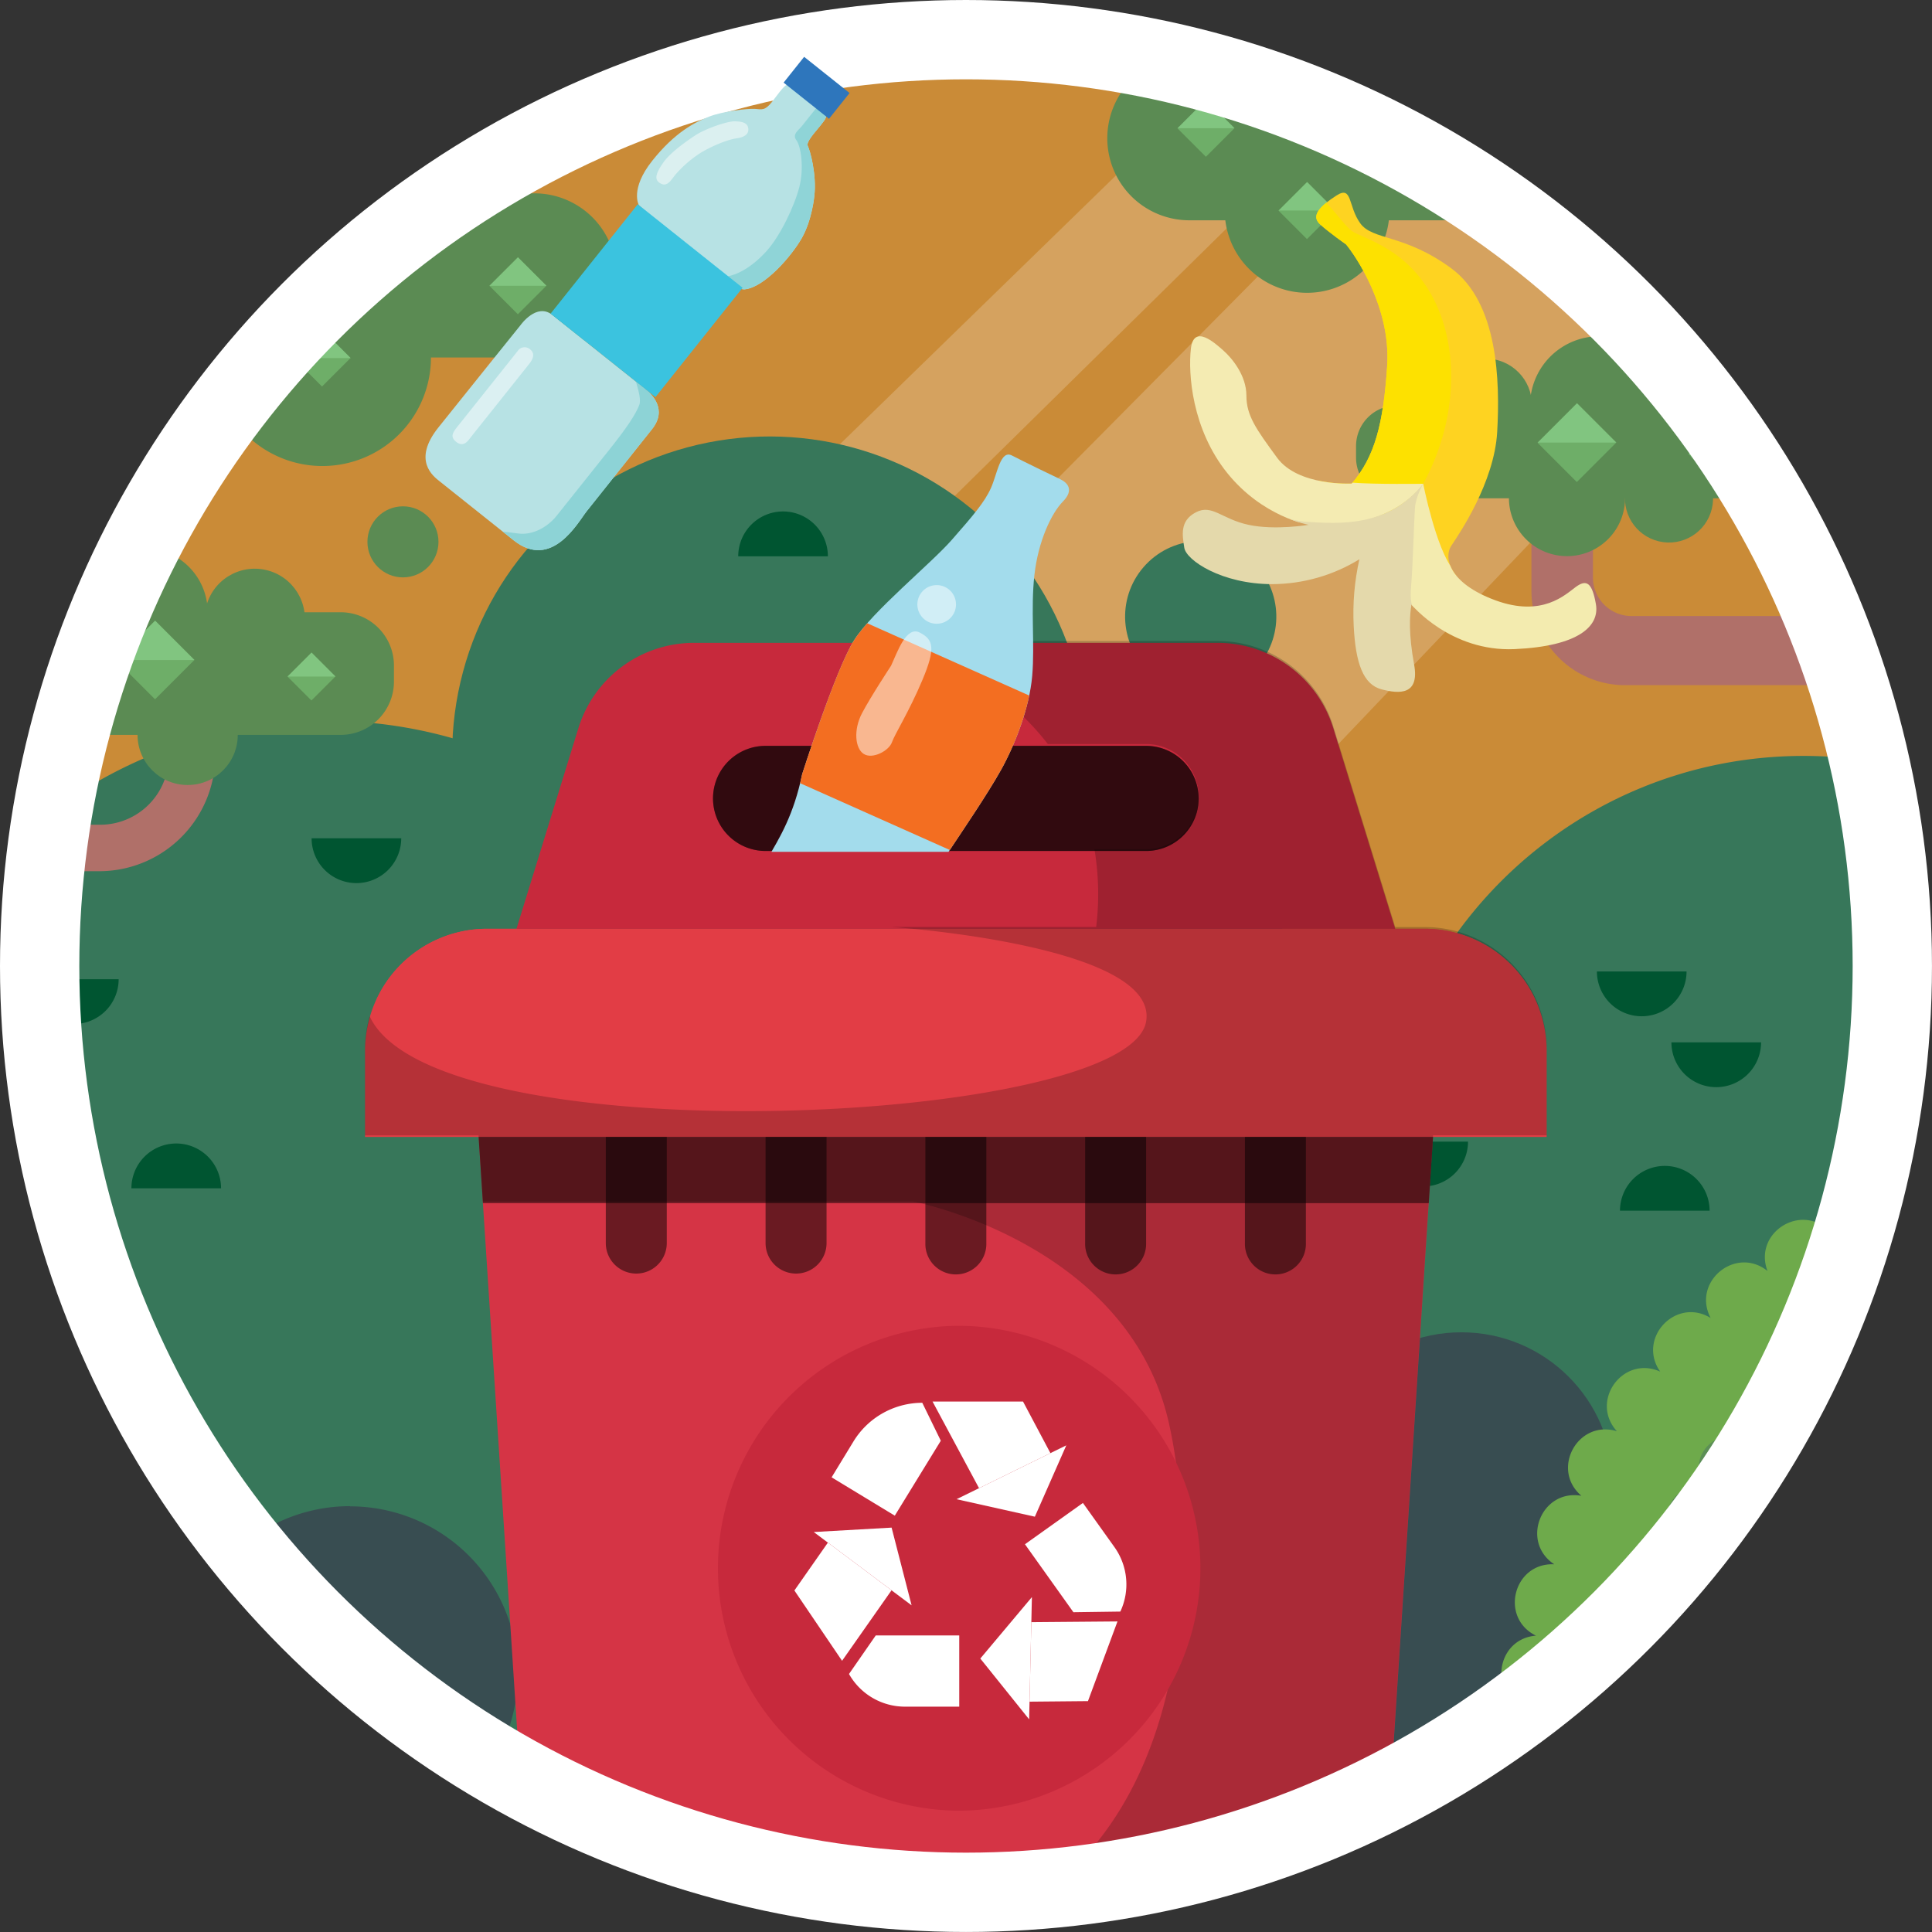 <svg viewBox="0 0 828.17 828.17" xmlns="http://www.w3.org/2000/svg" xmlns:xlink="http://www.w3.org/1999/xlink"><rect x="0" y="0" width="828.17" height="828.17" fill="#333333" stroke="none"/><clipPath id="a" transform="translate(-97.72 -98.04)"><path d="m441.58 429.87s14.28-44.8 22.23-57.35 32.83-32.71 41.92-43.08 14.13-16.21 16.82-22.33 4-16.37 8.94-13.82 17.24 8.51 20.61 10.11 6.08 4.72 1.22 9.66-10.58 16.92-12.2 31.55.24 29.41-.93 43.13-7.5 29.81-13.39 40.36-17.1 27-24.63 38.31-14.33 21.43-15.42 31.1-2.12 24.51-6.62 32.29-10.61 16.63-21.7 11.1-39.37-19.29-45.91-23.09-13-9-7.8-20.67 15.62-20.44 21.58-30.42 11.7-19.65 15.28-36.85z"/></clipPath><clipPath id="b" transform="translate(-97.72 -98.04)"><path d="m320.91 237.34s6.84-9.66 13.53-4.33l39.83 31.74c2.85 2.28 9.74 8.75 2.91 17.31l-28 35.17c-3.59 4.51-14.9 25.48-31.28 12.42l-31.71-25.27c-2.71-2.16-11.84-8.94-.58-23.07s32.55-40.52 35.3-43.97z"/></clipPath><clipPath id="c" transform="translate(-97.72 -98.04)"><path d="m371.55 185.91s-3.91-6.81 5.79-19 18.37-16.57 24.4-18.9 16.56-3.51 19.59-3.3 4.21.89 7.32-3 5.91-8.44 7.41-7.24l14.63 11.66c2 1.59 1.28 2.5-1.37 5.83-2.32 2.91-6.23 7-5.31 8.71s3.85 12.24 2.78 21.39c0 0-.94 10.23-5.35 18s-16 21.14-24.45 22-45.44-36.15-45.44-36.15z"/></clipPath><clipPath id="d" transform="translate(-97.72 -98.04)"><path d="m674.7 202.78c4.1 4.92 19.28 27.07 17.64 52.09s-5.34 39-15.18 50.46c0 0-23 1.23-32-11.08s-13.16-18.05-13.16-26.66-6.15-16-9.85-19.28-12.71-11.48-13.94-.82.41 34.46 15.59 53.32 34.9 22.19 34.9 22.19-14.36 2.47-25.84 0-15.59-9-22.56-5.33-5.74 9.85-4.92 15.18 16 15.59 37.73 15.59a71.94 71.94 0 0 0 37.33-10.67 105.8 105.8 0 0 0 -2.44 28.67c.82 16 4.1 25 11.89 27.08s16.41 2.46 14-10.67-1.93-21.12-1.13-25.64c0 0 16.72 20.31 44.2 19.08s36.51-9.85 34.86-19.28-4.1-10.67-8.61-7.38-14.36 13.12-34.45 5.74-22.22-18.46-18.94-23.37 18.46-27.07 19.69-48.81.41-55.38-19.69-70.14-33.64-11.9-39-19.28-3.28-16.41-10.25-11.9-11.08 8.62-7 12.31 11.13 8.6 11.13 8.6z"/></clipPath><path d="m902 417.41c-.71-.26-1.42-.53-2.11-.82a31.54 31.54 0 0 1 -13.52-8.69l-6.56-8.5c-20.15-45-37.06-91.43-66.52-131.4a295.12 295.12 0 0 0 -45.46-44.69c-37.83-28.31-79.43-51.85-114.3-83.88a396.09 396.09 0 0 0 -137.27-24.43c-219.26 0-397.08 177.82-397.08 397.12a398.83 398.83 0 0 0 8.12 80.25 53.2 53.2 0 0 1 10 17.7c8.88 25.2 15.44 51.13 22.38 76.95a398.82 398.82 0 0 0 121.57 145.18 40.92 40.92 0 0 1 9 1.36c10.24 2.82 18.35 9.53 24.27 18.08a72.32 72.32 0 0 0 5.27 5.09c1.89 1.31 3.83 2.55 5.79 3.76a396.41 396.41 0 0 0 40.1 19.15q4.47 1.73 8.95 3.36c13.88 2.08 27.67 4.7 41.35 7.56 23.53 4.91 46.89 10.58 70.42 15.42 17.08.58 34.17.43 51.39.62 6.62.08 13.27.26 20 .46a394.5 394.5 0 0 0 51.69-8.85c10.18-4.73 20.43-8.41 31.7-10.15q2.88-.45 5.79-.85a397.08 397.08 0 0 0 145.45-89.73c7.2-11.62 14.65-23.07 22-34.58 15.33-24 30.2-48.41 41.72-74.46 12.51-30.77 22.6-62.49 37.39-92.33 3-6 8-10.65 13.7-14.12q1.71-9.68 3-19.49v-100.88a394.76 394.76 0 0 0 -8.23-44.21z" fill="#ca8b37" transform="translate(-97.72 -98.04)"/><path d="m779.74 233.31q-5.84-5.13-11.94-10c-26.39-19.82-54.67-37.26-81.22-56.9l-523.16 528c6.81 33.65 42.1 109.83 98.12 108.06 25.44-.34-3.13 12.6 18.93 24.63l530-556c-8.18-10.73-25.81-20.68-30.73-37.79z" fill="#fff" opacity=".2" transform="translate(-97.72 -98.04)"/><path d="m137.31 610.07c3.92 11.12 7.38 22.39 10.63 33.72a42.41 42.41 0 0 1 1.54 5.45q1.44 5.16 2.85 10.32l515.79-507.49c-7.9-6.48-15.55-13.27-22.84-20.51a40.69 40.69 0 0 1 -7.21-9.66 50.7 50.7 0 0 0 -5.94-3.21l-497.68 484.55a62.93 62.93 0 0 1 2.86 6.83z" fill="#fff" opacity=".2" transform="translate(-97.72 -98.04)"/><circle cx="472.44" cy="396.16" fill="#37775a" r="77.21"/><path d="m805.56 776.62q4.41-6.86 8.82-13.72c15.33-24 30.2-48.41 41.72-74.46 12.51-30.77 22.6-62.49 37.39-92.33 3.47-7 9.72-12.2 16.67-15.79v-154a183.92 183.92 0 0 0 -39.33-4.25c-101.2 0-183.25 82-183.25 183.25a183.32 183.32 0 0 0 117.98 171.3z" fill="#37775a" transform="translate(-97.72 -98.04)"/><circle cx="622.23" cy="656.22" fill="#37775a" r="156.26" transform="matrix(.707 -.707 .707 .707 -379.49 534.15)"/><circle cx="492.95" cy="642.72" fill="#37775a" r="156.26" transform="matrix(.707 -.707 .707 .707 -407.81 438.78)"/><path d="m223.61 600.41a155.51 155.51 0 0 0 -81.8 23.12c12.62 39.42 20.81 80.23 34.65 119.24 8.54 10.6 17.63 20.76 26.81 30.82 16.58 18.19 33.19 36.23 48.73 55.23 3.79 2.12 7.62 4.16 11.46 6.15a44.76 44.76 0 0 1 26.78-1.41c10.24 2.82 18.35 9.53 24.27 18.08a72.32 72.32 0 0 0 5.27 5.09 153 153 0 0 0 15.45 9.27 156.25 156.25 0 0 0 -111.62-265.6z" fill="#37775a" transform="translate(-97.72 -98.04)"/><path d="m237.66 407a196.72 196.72 0 0 0 -131.06 49.78v123.87a46.24 46.24 0 0 1 11.4 4.35c9.73 5.13 15.79 15.14 19.31 25.1 15.34 43.52 23.73 89.23 39.15 132.7 8.54 10.6 17.63 20.76 26.81 30.82 8.55 9.37 17.1 18.71 25.51 28.17q4.41.19 8.88.2c109.06 0 197.47-88.41 197.47-197.47s-88.41-197.52-197.47-197.52z" fill="#37775a" transform="translate(-97.72 -98.04)"/><path d="m402.06 504.29c-109.06 0-197.47 88.42-197.47 197.48a196.5 196.5 0 0 0 35.24 112.58q6.17 7.16 12.17 14.47c3.8 2.12 7.63 4.16 11.48 6.17a44.63 44.63 0 0 1 26.76-1.43c10.24 2.82 18.35 9.53 24.27 18.08a72.32 72.32 0 0 0 5.27 5.09c10.92 7.54 23 13.34 35.13 18.63a458.45 458.45 0 0 0 69.51 22.64c98.53-11.1 175.11-94.7 175.11-196.2 0-109.09-88.41-197.51-197.47-197.51z" fill="#37775a" transform="translate(-97.72 -98.04)"/><circle cx="481.37" cy="603.73" fill="#37775a" r="197.47"/><path d="m655.47 897.93c6.55-4.2 13.14-8.39 20-12.11 8.37-4.56 17.27-8.14 26.15-11.71q8.07-5.42 15.95-11.15a97.81 97.81 0 0 1 15.92-16.15c7.65-6.12 15.36-12.06 23.86-16.92a185.77 185.77 0 0 1 21.6-10.19c3.65-5.91 7.11-11.94 10.74-17.88 8-13.12 16.42-26 24.71-38.92 15.33-24 30.2-48.41 41.72-74.46 4.73-11.64 9.12-23.41 13.54-35.16-21.62-85.62-99.14-149-191.47-149-109.06 0-197.47 88.42-197.47 197.48-.02 101.39 76.38 184.91 174.75 196.17z" fill="#37775a" transform="translate(-97.72 -98.04)"/><path d="m118 585a32.8 32.8 0 0 1 8.58 6.63 175.82 175.82 0 0 0 2.78-31.16 175 175 0 0 0 -22.76-86.56v106.74a46.24 46.24 0 0 1 11.4 4.35z" fill="#37775a" transform="translate(-97.72 -98.04)"/><circle cx="427.75" cy="421.24" fill="#37775a" r="136.12" transform="matrix(.707 -.707 .707 .707 -270.3 327.8)"/><circle cx="612.62" cy="362.36" fill="#37775a" r="32.42" transform="matrix(.653 -.757 .757 .653 -159.65 491.45)"/><circle cx="626.42" cy="636.14" fill="#384d51" r="65.04"/><path d="m723.43 856.1a97 97 0 0 1 10-9.29c7.65-6.12 15.36-12.06 23.86-16.92a185.77 185.77 0 0 1 21.6-10.19c3.65-5.91 7.11-11.94 10.74-17.88 7.13-11.66 14.56-23.12 21.94-34.61a65 65 0 1 0 -88.18 88.89z" fill="#384d51" transform="translate(-97.72 -98.04)"/><circle cx="648.38" cy="813.6" fill="#384d51" r="75.76" transform="matrix(.707 -.707 .707 .707 -483.12 598.73)"/><path d="m247.77 743.67a71.69 71.69 0 0 0 -51.71 22q3.58 4 7.21 8c16.58 18.19 33.19 36.23 48.73 55.23 3.79 2.12 7.62 4.16 11.46 6.15a44.76 44.76 0 0 1 26.78-1.41 42.55 42.55 0 0 1 21.65 14.61 71.92 71.92 0 0 0 -64.12-104.5z" fill="#384d51" transform="translate(-97.72 -98.04)"/><path d="m886.91 610.17a15.34 15.34 0 0 0 -5.34 12.5q2.58-6.28 5.34-12.5z" fill="#6eaa4b" transform="translate(-97.72 -98.04)"/><path d="m752.2 830.52a15.52 15.52 0 0 0 -12.2 11.16 155 155 0 0 1 17.33-11.79 185.77 185.77 0 0 1 21.6-10.19c3.65-5.91 7.11-11.94 10.74-17.88 8-13.12 16.42-26 24.71-38.92 15.33-24 30.2-48.41 41.72-74.46 8.58-21.1 16-42.65 24.62-63.73-12.29-10.4-31.31 2.35-25.35 18.14-13.67-10.92-32.51 4.67-24.37 20.15-14.92-9.12-31.66 8.71-21.62 23-15.95-7.19-30.32 12.6-18.56 25.55-16.73-5.13-28.51 16.3-15.22 27.67-17.23-3-26.24 19.75-11.62 29.37-17.48-.81-23.56 22.88-7.86 30.59-17.4 1.39-20.47 25.66-3.92 31.34z" fill="#6eaa4b" transform="translate(-97.72 -98.04)"/><path d="m814.38 762.9c10.1-15.79 20-31.8 28.88-48.33-12.52-4.3-23.21 11.18-13.9 21.42-13.7-4.2-23.34 13.35-12.46 22.66-12.37-2.15-19.56 11.89-13.08 20.69q5.27-8.22 10.56-16.44z" fill="#5c8f56" transform="translate(-97.72 -98.04)"/><path d="m853.41 694.34c-8.3 1.29-14.42 10.82-9.7 19.38q5.12-9.57 9.7-19.38z" fill="#5c8f56" transform="translate(-97.72 -98.04)"/><path d="m800.85 784a13.38 13.38 0 0 0 -7.29 11.57q3.62-5.83 7.29-11.57z" fill="#5c8f56" transform="translate(-97.72 -98.04)"/><circle cx="172.73" cy="232.27" fill="#5b8b53" r="15.23"/><path d="m170.07 422.16a29.41 29.41 0 0 1 -29.41 29.41h-31.1c-1 .77-1.94 1.51-3 2.19v17.73h33.64a49.75 49.75 0 0 0 49.8-49.75v-28.91h-19.93z" fill="#b07069" transform="translate(-97.72 -98.04)"/><path d="m326.81 180.92h-43c-16 23.91-43.89 36.25-67.14 52.41-6.24 5.76-12.32 11.68-18 17.95h128.14a35.18 35.18 0 0 0 0-70.36z" fill="#5b8b53" transform="translate(-97.72 -98.04)"/><path d="m254.78 208.75c-12.39 8.63-25.91 16.08-38.14 24.58a255.55 255.55 0 0 0 -23.1 23.79c-1 1.43-2 2.89-3 4.36a46.52 46.52 0 1 0 64.23-52.73z" fill="#5b8b53" transform="translate(-97.72 -98.04)"/><path d="m234.19 222h1.75a41.13 41.13 0 0 0 39.88-31c-11.65 12.58-26.76 21.77-41.63 31z" fill="#5b8b53" transform="translate(-97.72 -98.04)"/><path d="m243.75 360.49h-97.61c-6 17.41-11.67 35-17.15 52.57h114.76a22.85 22.85 0 0 0 22.84-22.84v-6.89a22.85 22.85 0 0 0 -22.84-22.84z" fill="#5b8b53" transform="translate(-97.72 -98.04)"/><path d="m159.16 332.94a27.92 27.92 0 0 0 -3 .17c-5.91 15.44-11.36 31.06-16.53 46.77a27.55 27.55 0 1 0 19.58-46.94z" fill="#5b8b53" transform="translate(-97.72 -98.04)"/><circle cx="206.91" cy="363.28" fill="#5b8b53" r="21.48" transform="matrix(.231 -.973 .973 .231 -292.06 382.67)"/><circle cx="80.44" cy="315.02" fill="#5b8b53" r="21.48"/><path d="m812.44 388.56-8.62-4.1-9 18.96 17.62 8.36z" fill="#925e59"/><path d="m863.57 362.11h-66.49a16.53 16.53 0 0 1 -16.53-16.53v-24.22h-26.36v30.23a40.16 40.16 0 0 0 40.16 40.16h78c1.36 0 2.71.06 4.05.14-4.3-9.89-8.54-19.89-12.83-29.78z" fill="#b07069" transform="translate(-97.72 -98.04)"/><path d="m454.07 903.73c4.92.56 9.84 1 14.76 1.34h165.6q8.57-1.82 16.89-4.48l1.54-1c4.83-3.09 9.68-6.2 14.6-9.17h-270.78a396 396 0 0 0 57.39 13.31z" fill="#5f6263" transform="translate(-97.72 -98.04)"/><path d="m537.78 906.6c29.73.34 60.29 2.82 90-.23 2.23-.39 4.45-.83 6.66-1.3h-165.61c22.94 1.63 45.82 1.27 68.95 1.53z" fill="#414445" transform="translate(-97.72 -98.04)"/><path d="m354.91 875.36c13.75 5.65 27.66 10.71 41.77 15.07h270.78c2.64-1.59 5.29-3.14 8-4.61a237.67 237.67 0 0 1 25.26-11.35h-347.82z" fill="#b1b649" transform="translate(-97.72 -98.04)"/><path d="m645.28 131.56a40.92 40.92 0 0 1 -7.1-9.45h-30.63a35.18 35.18 0 0 0 -35.18 35.18 35.18 35.18 0 0 0 35.18 35.18h116.28c-27.49-18.66-54.9-37.41-78.55-60.91z" fill="#5b8b53" transform="translate(-97.72 -98.04)"/><path d="m674 156.78a35.3 35.3 0 1 0 10.38 8q-5.27-3.96-10.38-8z" fill="#5b8b53" transform="translate(-97.72 -98.04)"/><path d="m816 271.84h-119.58a17.44 17.44 0 0 0 -17.42 17.44v4.92a17.44 17.44 0 0 0 17.44 17.44h143.63a339 339 0 0 0 -24.07-39.8z" fill="#5b8b53" transform="translate(-97.72 -98.04)"/><circle cx="734.56" cy="271.84" fill="#5b8b53" r="19.9" transform="matrix(.195 -.981 .981 .195 226.88 841.2)"/><circle cx="769.51" cy="311.64" fill="#5b8b53" r="24.89" transform="matrix(.231 -.973 .973 .231 190.73 890.25)"/><circle cx="812.99" cy="311.64" fill="#5b8b53" r="18.88" transform="matrix(.231 -.973 .973 .231 224.41 932.73)"/><path d="m790.19 243a29.71 29.71 0 1 0 22.81 28.84 30.21 30.21 0 0 0 -.35-4.58 278.22 278.22 0 0 0 -22.46-24.26z" fill="#5b8b53" transform="translate(-97.72 -98.04)"/><path d="m606.09 144.35h17.26v17.26h-17.26z" fill="#6eae68" transform="matrix(.707 -.707 .707 .707 -25.85 381.45)"/><path d="m504.8 54.95h24.41l-12.2-12.21z" fill="#81c580"/><path d="m649.42 179.64h17.26v17.26h-17.26z" fill="#6eae68" transform="matrix(.707 -.707 .707 .707 -38.11 422.42)"/><path d="m548.12 90.24h24.41l-12.2-12.21z" fill="#81c580"/><path d="m227.19 242.89h17.26v17.26h-17.26z" fill="#6eae68" transform="matrix(.707 -.707 .707 .707 -206.51 142.38)"/><path d="m125.89 153.49h24.42l-12.21-12.21z" fill="#81c580"/><path d="m311.13 211.91h17.26v17.26h-17.26z" fill="#6eae68" transform="matrix(.707 -.707 .707 .707 -160.01 192.66)"/><path d="m209.83 122.5h24.42l-12.21-12.2z" fill="#81c580"/><path d="m761.82 275.83h23.84v23.84h-23.84z" fill="#6eae68" transform="matrix(.707 -.707 .707 .707 -74.56 533.37)"/><path d="m659.17 189.71h33.71l-16.86-16.85z" fill="#81c580"/><path d="m152.32 369.05h23.84v23.84h-23.84z" fill="#6eae68" transform="matrix(.707 -.707 .707 .707 -319 129.68)"/><path d="m49.66 282.93h33.71l-16.86-16.86z" fill="#81c580"/><path d="m826.58 287.79-5 5 10.3 10.21 2.3-2.3q-3.66-6.51-7.6-12.91z" fill="#6eae68" transform="translate(-97.72 -98.04)"/><path d="m826.58 287.79-5 5h8c-.98-1.7-1.98-3.35-3-5z" fill="#81c580" transform="translate(-97.72 -98.04)"/><path d="m698.08 285.5h14.52v14.52h-14.52z" fill="#6eae68" transform="matrix(.707 -.707 .707 .707 -98.14 486.46)"/><path d="m597.35 194.72h20.54l-10.27-10.27z" fill="#81c580"/><path d="m224.02 380.79h14.52v14.52h-14.52z" fill="#6eae68" transform="matrix(.707 -.707 .707 .707 -304.37 179.16)"/><path d="m123.29 290.01h20.54l-10.27-10.27z" fill="#81c580"/><g transform="translate(-97.72 -98.04)"><path d="m801.46 533.67a19.22 19.22 0 0 0 19.22-19.21h-38.43a19.21 19.21 0 0 0 19.21 19.21z" fill="#005531"/><path d="m250.5 476.59a19.22 19.22 0 0 0 19.21-19.22h-38.42a19.22 19.22 0 0 0 19.21 19.22z" fill="#005531"/><path d="m129.36 537a19.22 19.22 0 0 0 19.22-19.21h-38.43a19.21 19.21 0 0 0 19.21 19.21z" fill="#005531"/><path d="m707.79 606.63a19.22 19.22 0 0 0 19.21-19.22h-38.42a19.22 19.22 0 0 0 19.21 19.22z" fill="#005531"/><path d="m833.41 564.06a19.21 19.21 0 0 0 19.21-19.21h-38.43a19.21 19.21 0 0 0 19.22 19.21z" fill="#005531"/><path d="m433.38 317.28a19.22 19.22 0 0 0 -19.21 19.22h38.43a19.22 19.22 0 0 0 -19.22-19.22z" fill="#005531"/><path d="m811.35 597.82a19.21 19.21 0 0 0 -19.21 19.18h38.42a19.21 19.21 0 0 0 -19.21-19.18z" fill="#005531"/><path d="m173.26 588.21a19.22 19.22 0 0 0 -19.21 19.22h38.43a19.22 19.22 0 0 0 -19.22-19.22z" fill="#005531"/><path d="m708.43 496.17h-401.95a52.27 52.27 0 0 0 -52.27 52.27v36.95h506.49v-36.95a52.27 52.27 0 0 0 -52.27-52.27z" fill="#e23d45"/><path d="m755.71 526.36a52.15 52.15 0 0 0 -47.28-30.19h-401.95a52.17 52.17 0 0 0 -47.29 30.19z" fill="#e23d45"/><path d="m619.64 373.6h-224.38a51.92 51.92 0 0 0 -49.62 36.61l-26.54 86h376.71l-26.55-86a51.92 51.92 0 0 0 -49.62-36.61z" fill="#c7293c"/><path d="m354.91 875.36q12.38 5.08 24.92 9.51c10 1.7 19.88 3.63 29.73 5.69 23 4.8 45.83 10.32 68.82 15.08 19.75 1 39.48.74 59.4 1 14.67.17 29.55.86 44.42 1.14a36.39 36.39 0 0 1 3.91-1.28c1.23-.57 2.45-1.14 3.66-1.74 2.6-1.27 5.18-2.59 7.78-3.88 12-6 23.87-10.72 37.15-12.78 7.61-1.19 15.27-2.1 22.91-3l1.53-.22a27.71 27.71 0 0 1 2.76-.35c2.51-.37 5-.77 7.5-1.25a107.53 107.53 0 0 0 16.28-4.31 2.12 2.12 0 0 1 .31-.26l.15-.09c1-.59 2.88-1.18 3.58-1.56 1.16-.63 2.31-1.31 3.44-2l18.84-289.67h-409.12l17.66 271.85c10.72 7.29 22.46 12.95 34.37 18.12z" fill="#d53445"/></g><path d="m612.47 515.74 1.84-28.39h-409.15l1.84 28.39z" opacity=".5"/><path d="m589 417.76h-163.11a22.53 22.53 0 1 0 0 45.06h163.11a22.53 22.53 0 0 0 0-45.06z" opacity=".5" transform="translate(-97.72 -98.04)"/><path d="m589 417.76h-163.11a22.53 22.53 0 1 0 0 45.06h163.11a22.53 22.53 0 0 0 0-45.06z" opacity=".5" transform="translate(-97.72 -98.04)"/><path d="m357.4 585.39v45.51a13.07 13.07 0 1 0 26.14 0v-45.51z" opacity=".5" transform="translate(-97.72 -98.04)"/><path d="m425.89 585.39v45.51a13.07 13.07 0 0 0 26.14 0v-45.51z" opacity=".5" transform="translate(-97.72 -98.04)"/><path d="m494.39 585.39v45.51a13.07 13.07 0 1 0 26.13 0v-45.51z" opacity=".5" transform="translate(-97.72 -98.04)"/><path d="m562.88 585.39v45.51a13.07 13.07 0 1 0 26.13 0v-45.51z" opacity=".5" transform="translate(-97.72 -98.04)"/><path d="m631.37 585.39v45.51a13.07 13.07 0 1 0 26.13 0v-45.51z" opacity=".5" transform="translate(-97.72 -98.04)"/><path d="m304.72 613.09h184.48s91.93 17.57 109.5 94.63c9.78 42.88 14.88 147.08-49.7 199.1 11 .27 22.11.71 33.2.92a36.39 36.39 0 0 1 3.91-1.28c1.23-.57 2.45-1.14 3.66-1.74 2.6-1.27 5.18-2.59 7.78-3.88 12-6 23.87-10.72 37.15-12.78 7.61-1.19 15.27-2.1 22.91-3l1.53-.22a27.71 27.71 0 0 1 2.76-.35c2.51-.37 5-.77 7.5-1.25a107.53 107.53 0 0 0 16.28-4.31 2.12 2.12 0 0 1 .31-.26l.15-.09c1-.59 2.88-1.18 3.58-1.56 1.15-.62 2.28-1.29 3.39-2l18.89-290.32h48.7v-37a52.27 52.27 0 0 0 -52.27-52.27h-12.62l-26.55-86a51.93 51.93 0 0 0 -49.61-36.61h-135.85s38 11.8 63.08 44.16h42.12a22.53 22.53 0 0 1 0 45.06h-22.14a116.41 116.41 0 0 1 .75 33.35h-87.87s115.1 7.66 109.26 40.61c-7.88 44.61-305.2 58.13-332.83-2.37a52.4 52.4 0 0 0 -2 14.09v37h48.67z" opacity=".2" transform="translate(-97.72 -98.04)"/><path d="m405.47 770.31a103.92 103.92 0 0 0 101.9 103.9h2a103.93 103.93 0 0 0 0-207.85h-2a103.92 103.92 0 0 0 -101.9 103.95zm103.4 28.77v30.52h-23.25a27.53 27.53 0 0 1 -24-14l11.47-16.53zm55.21 28.16-25 .23-.17 7.57-20.93-26 22.12-26.33-.25 10.74 36.92-.31zm11.35-66a27.51 27.51 0 0 1 2.57 27.61l-20.11.28-20.81-29.13 24.84-17.74zm-39.18-62.39 11.75 22.09 6.79-3.33-13.47 30.57-33.56-7.49 9.64-4.69-19.93-37.13zm-72.72 17.15a34.64 34.64 0 0 1 29.57-16.61l7.9 16.23-19.76 32.09-27.04-16.43zm16.38 36.9 8.57 33.29-8.6-6.43-21.2 30.24-20.43-30.14 14.36-20.52-6.06-4.54z" fill="#c7293c" transform="translate(-97.72 -98.04)"/><path d="m461.66 815.61a27.53 27.53 0 0 0 24 14h23.25v-30.53h-35.78z" fill="#fff" transform="translate(-97.72 -98.04)"/><path d="m340.53 681.77 20.43 30.14 21.2-30.22-27.27-20.44z" fill="#fff"/><path d="m382.16 681.69 8.6 6.44-8.57-33.3-33.36 1.89 6.06 4.53z" fill="#fff"/><path d="m419.68 637.92 30.59-15.02-11.74-22.11h-38.78z" fill="#fff"/><path d="m410.04 642.65 33.56 7.49 13.47-30.57-6.8 3.33-30.59 15.02z" fill="#fff"/><path d="m501 715.62-7.94-16.26a34.64 34.64 0 0 0 -29.53 16.64l-9.33 15.31 27.08 16.43z" fill="#fff" transform="translate(-97.72 -98.04)"/><path d="m557.85 789.13 20.11-.28a27.51 27.51 0 0 0 -2.53-27.63l-13.51-18.92-24.84 17.7z" fill="#fff" transform="translate(-97.72 -98.04)"/><path d="m441.32 729.43 25.04-.23 12.65-34.15-36.92.31z" fill="#fff"/><path d="m442.33 684.62-22.11 26.33 20.92 26.05.18-7.57.77-34.07z" fill="#fff"/><g clip-path="url(#a)"><path d="m504.32 463.19c7.38-11.07 17.13-25.5 22.48-35.09 5.89-10.55 12.23-26.65 13.39-40.36s-.69-28.49.93-43.13 7.33-26.61 12.2-31.55 2.16-8.07-1.22-9.66-15.67-7.56-20.61-10.11-6.24 7.71-8.94 13.82-7.73 11.95-16.82 22.33-34 30.53-41.92 43.08-22.23 57.35-22.23 57.35c-3.18 15.17-8 24.48-13.19 33.32z" fill="#a3dcec" transform="translate(-97.72 -98.04)"/><path d="m417.48 365.15 28.87-64.7-81.05-36.16-30.29 67.88 73.91 32.98z" fill="#f36e21"/><g fill="#fff"><path d="m479.67 383.43c2.72-5.82 6.48-17.24 12.33-14.23s6.89 6.62 1.12 20.32-11.8 23.1-13.07 26.72-8.3 7.38-12.06 5-4.48-10.39-.76-17.48 12.44-20.33 12.44-20.33z" opacity=".5" transform="translate(-97.72 -98.04)"/><circle cx="499.4" cy="357.02" opacity=".5" r="8.29" transform="matrix(.979 -.203 .203 .979 -159.87 10.95)"/></g></g><circle cx="414.08" cy="414.08" fill="none" r="397.08" stroke="#fff" stroke-miterlimit="10" stroke-width="34"/><g clip-path="url(#b)"><path d="m320.91 237.34s6.84-9.66 13.53-4.33l39.83 31.74c2.85 2.28 9.74 8.75 2.91 17.31l-28 35.17c-3.59 4.51-14.9 25.48-31.28 12.42l-31.71-25.27c-2.71-2.16-11.84-8.94-.58-23.07s32.55-40.52 35.3-43.97z" fill="#b7e2e4" transform="translate(-97.72 -98.04)"/><path d="m370.57 258.6c-3.1-2.47 2.77 8.85 1.19 13s-5.44 9.91-12.87 19.23l-22.52 28.25c-3.83 4.81-10.25 8.55-16.64 7.63s-14.38-1.39-16.91-3.15 7.56 11.18 19.54 15.57 22.9-3.13 32.84-15.61 24.28-32 28.47-37.27-.33-17.47-13.1-27.65z" fill="#8dd3d6" transform="translate(-97.72 -98.04)"/><path d="m311.38 258.86c2.87-3.61 6.59-8.26 8.26-10.37a3.54 3.54 0 0 1 5.41-.61c1.65 1.32 1.74 3.36-.41 6.06l-17.13 21.5c-3.24 4.05-7.79 9.77-8.75 11s-2.78 3.18-5.49 1-1.54-3.93.74-6.79 15.57-19.53 17.37-21.79z" fill="#dbf0f2" transform="translate(-97.72 -98.04)"/></g><g clip-path="url(#c)"><path d="m371.55 185.91s-3.91-6.81 5.79-19 18.37-16.57 24.4-18.9 16.56-3.51 19.59-3.3 4.21.89 7.32-3 5.91-8.44 7.41-7.24l14.63 11.66c2 1.59 1.28 2.5-1.37 5.83-2.32 2.91-6.23 7-5.31 8.71s3.85 12.24 2.78 21.39c0 0-.94 10.23-5.35 18s-16 21.14-24.45 22-45.44-36.15-45.44-36.15z" fill="#b7e2e4" transform="translate(-97.72 -98.04)"/><path d="m447.53 144.47-6.11 7.66c-1.32 1.66-4.26 3.49-2.33 6s3.38 11.79 1.29 20-8.15 21-14.11 27.58-12.62 10.58-18.32 11 2.11 6.59 5.8 7.82 25.73-1.13 31.79-16.45 14.26-28.69 9.48-37.17-6.42-12-3.3-15.9.88-11.66-4.19-10.54z" fill="#8fd4d7" transform="translate(-97.72 -98.04)"/><path d="m396.28 155.73c4.35-2.68 13.17-5.73 16.32-5.68s5.33.57 5.8 2.67-.54 4-5 4.63-11.73 3.92-15.68 6.42a50.32 50.32 0 0 0 -10.46 9.11c-1.92 2.41-3.5 5.32-6.27 3.86s-2.62-3.81 1.16-9.16 14.13-11.85 14.13-11.85z" fill="#dbf0f0" transform="translate(-97.72 -98.04)"/></g><path d="m345.02 198.26h59.96v57.46h-59.96z" fill="#3bc3df" transform="matrix(.623 -.782 .782 .623 -133.96 280.73)"/><path d="m440.81 123.27h14.13v24.89h-14.13z" fill="#2e76bc" transform="matrix(.623 -.782 .782 .623 -35.12 303.33)"/><g clip-path="url(#d)"><path d="m674.7 202.78c4.1 4.92 19.28 27.07 17.64 52.09s-5.34 39-15.18 50.46c0 0-23 1.23-32-11.08s-13.16-18.05-13.16-26.66-6.15-16-9.85-19.28-12.71-11.48-13.94-.82.41 34.46 15.59 53.32 34.9 22.19 34.9 22.19-14.36 2.47-25.84 0-15.59-9-22.56-5.33-5.74 9.85-4.92 15.18 16 15.59 37.73 15.59a71.94 71.94 0 0 0 37.33-10.67 105.8 105.8 0 0 0 -2.44 28.67c.82 16 4.1 25 11.89 27.08s16.41 2.46 14-10.67a77.74 77.74 0 0 1 .43-28.71s15.16 23.38 42.64 22.15 36.51-9.85 34.86-19.28-4.1-10.67-8.61-7.38-14.36 13.12-34.45 5.74-22.22-18.46-18.94-23.37 18.46-27.07 19.69-48.81.41-55.38-19.69-70.14-33.64-11.9-39-19.28-3.28-16.41-10.25-11.9-11.08 8.62-7 12.31 11.13 8.6 11.13 8.6z" fill="none" transform="translate(-97.72 -98.04)"/><path d="m677.16 305.33s23-63.58 6.15-82.86-28.31-24.2-26.66-34.47 13.54-37.32 32.82-18 27.07 3.69 47.16 40.19 22.56 64 12.31 91.06-15.18 44.3-32.4 44.3-36.54-23-39.38-40.22z" fill="#fed321" transform="translate(-97.72 -98.04)"/><path d="m656.24 180.65c5.86-4.25 16.41 13.11 20.92 16.39s25 7.38 36.09 31.17 7.8 55.79-7.79 81.22-49.22 8.57-49.22 8.57 23-42.25 18.46-63.58 3.69-27.89-11.08-41.42-14.76-27-7.38-32.35z" fill="#fde100" transform="translate(-97.72 -98.04)"/><path d="m637 278.25c7 10.26 29.94 25.85 40.2 26.67s30.63.49 30.63.49-6.84 11-25.3 15.91-59.07 0-69.73-28.71-20.1-53.32-4.92-52.91 26.25 7 28.3 20.92.82 17.63.82 17.63z" fill="#f4ebb2" transform="translate(-97.72 -98.04)"/><path d="m707.79 305.41s-6.43 68-3.15 77.44 14 14.77-8.2 17.64-40.61-4.49-33.64-28.71-40.2-12.31-52.91-21.33-32.82-40.2-5.33-39.79 39.78 10.25 53.32 11.07 34.73 2.55 49.91-16.32z" fill="#e4d9ab" transform="translate(-97.72 -98.04)"/><path d="m707.79 305.41s5.46 27.81 12.85 36.83 21.94 16.61 37.53 11.28 17.94-11.89 21.23-7 8.82 19.18-1.85 24.92-28.51 12.92-51.48 3.07-24.3-15.07-23.48-24.91 1.28-28.86 1.66-33.84 3.54-10.35 3.54-10.35z" fill="#f3ebaf" transform="translate(-97.72 -98.04)"/></g></svg>